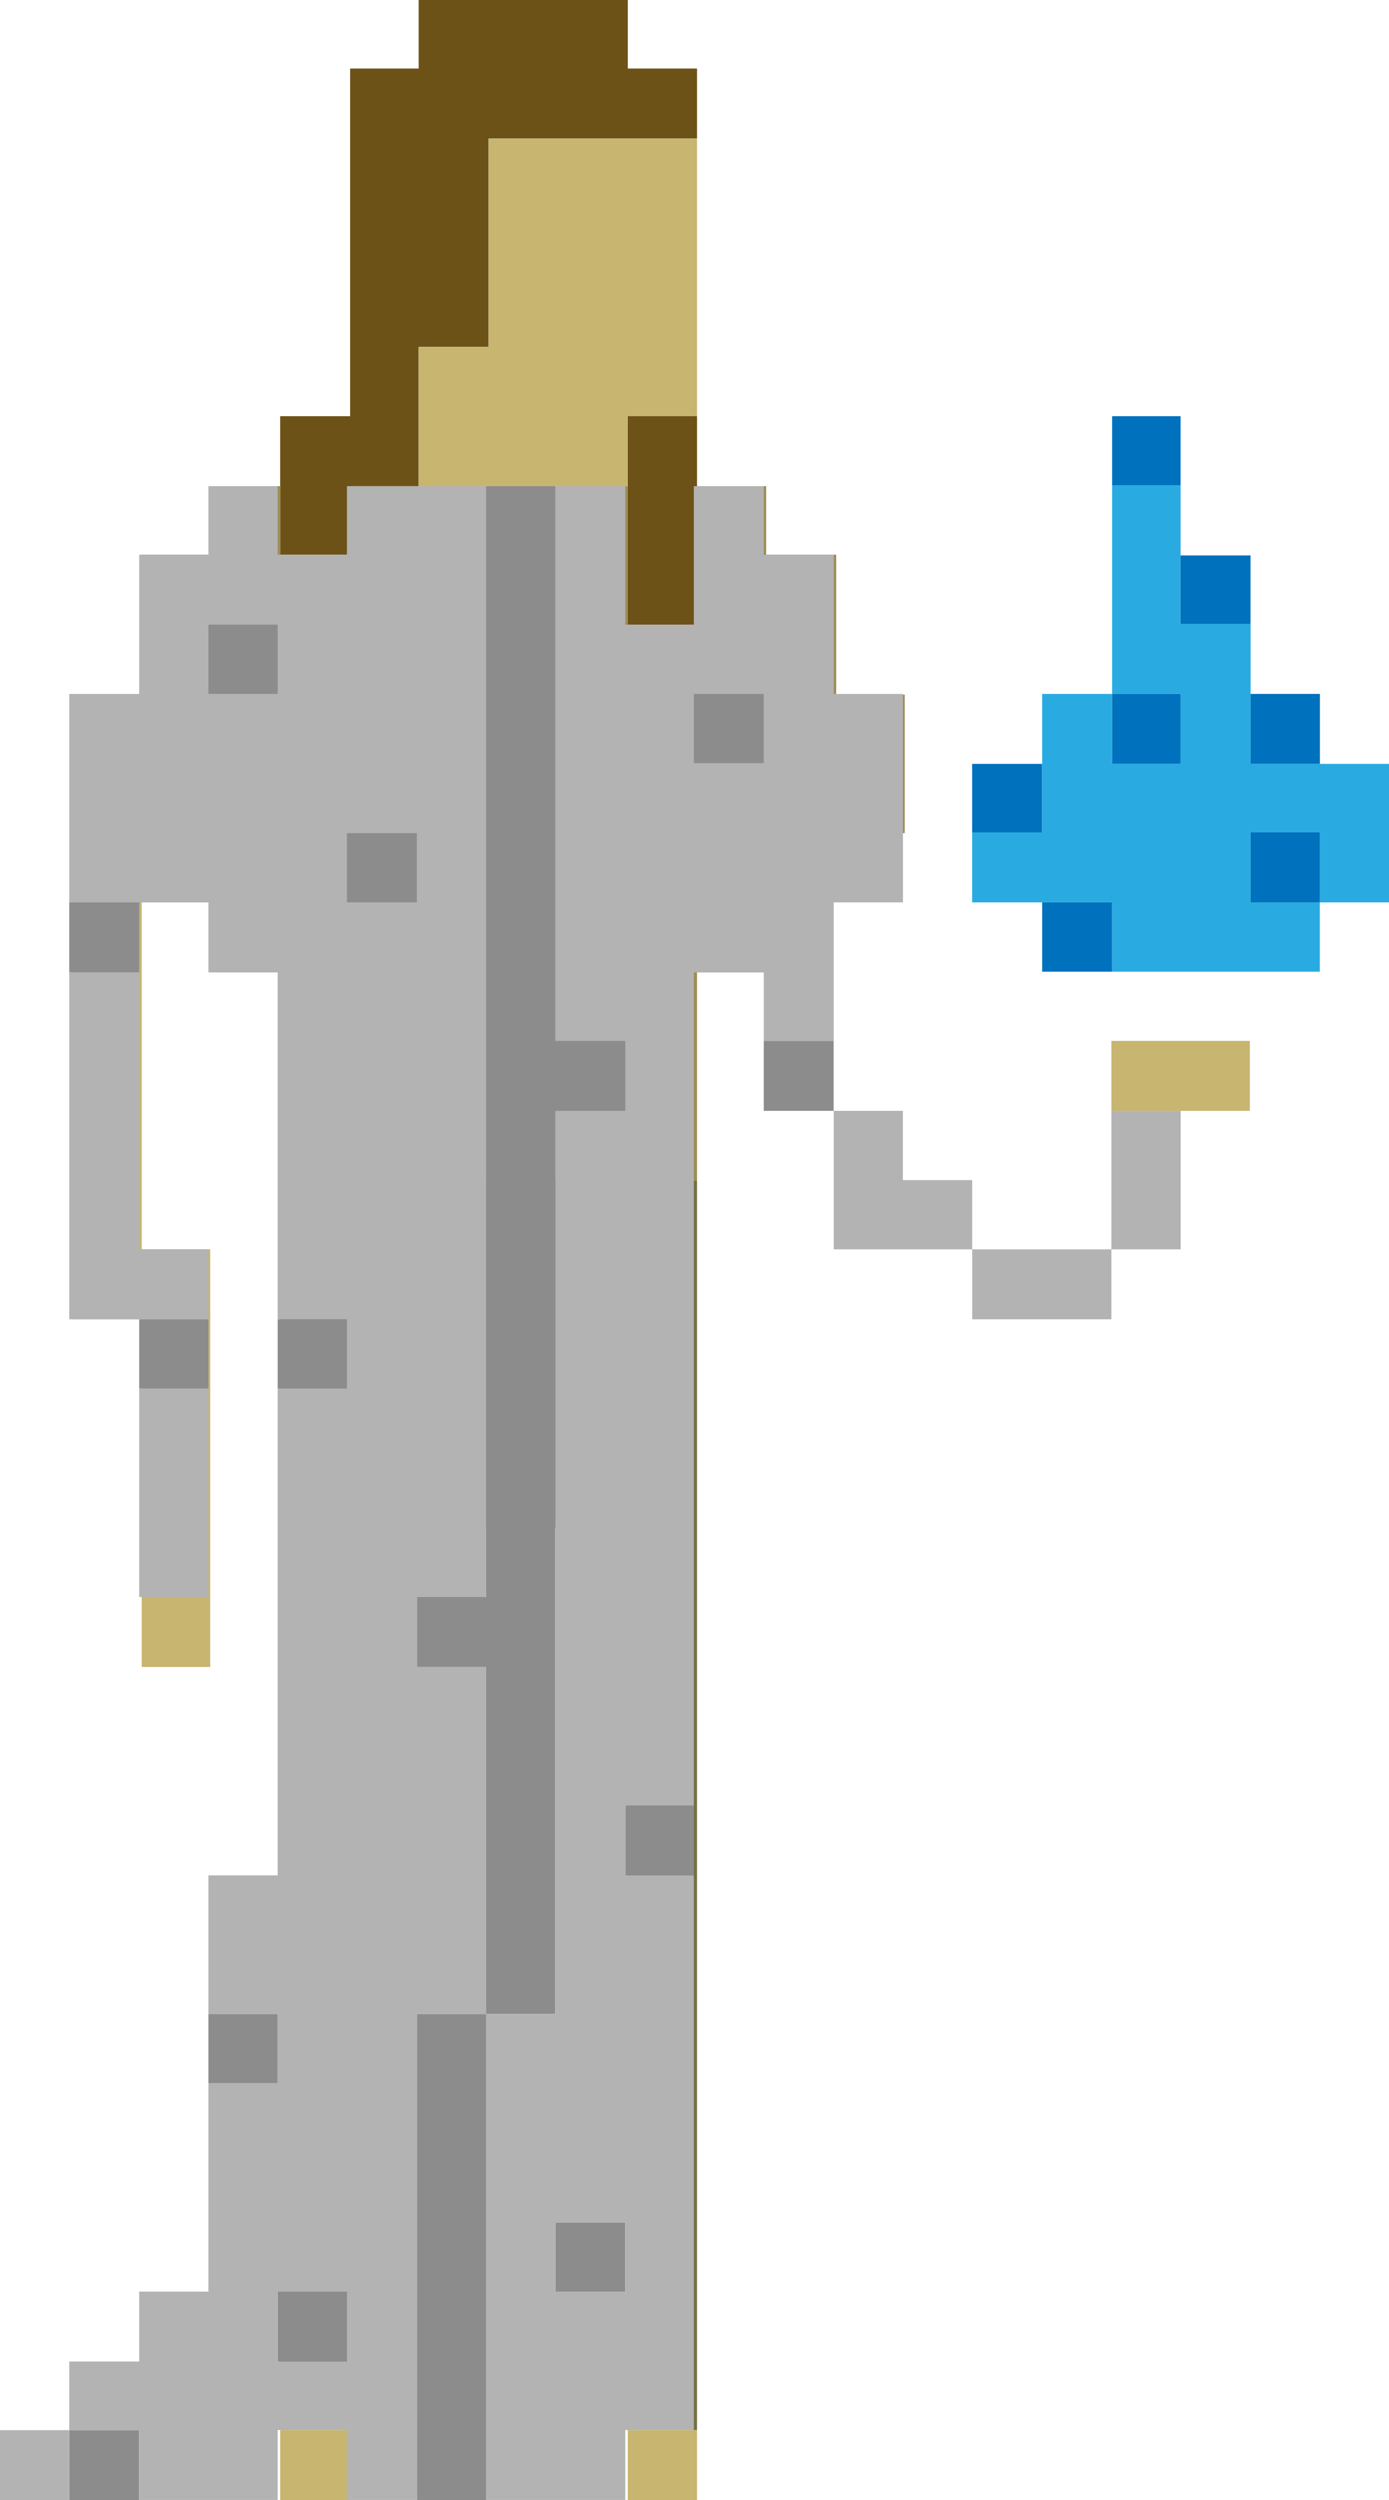 <?xml version="1.0" encoding="utf-8"?>
<!-- Generator: Adobe Illustrator 16.0.0, SVG Export Plug-In . SVG Version: 6.00 Build 0)  -->
<!DOCTYPE svg PUBLIC "-//W3C//DTD SVG 1.1//EN" "http://www.w3.org/Graphics/SVG/1.1/DTD/svg11.dtd">
<svg version="1.1" id="Layer_2" xmlns="http://www.w3.org/2000/svg" xmlns:xlink="http://www.w3.org/1999/xlink" x="0px" y="0px"
	 width="19.459px" height="35.02px" viewBox="0 0 19.459 35.02" enable-background="new 0 0 19.459 35.02" xml:space="preserve">
<polygon fill="#737144" points="8.795,16.54 7.815,16.54 6.845,16.54 5.865,16.54 4.905,16.54 3.925,16.54 3.925,17.5 3.925,18.48 
	3.925,19.45 3.925,20.42 3.925,21.4 3.925,22.37 3.925,23.35 3.925,24.31 3.925,25.29 3.925,26.27 3.925,27.23 3.925,28.21 
	3.925,29.18 3.925,30.15 3.925,31.13 3.925,32.1 3.925,33.08 3.925,34.04 4.905,34.04 4.905,33.08 4.905,32.1 4.905,31.13 
	4.905,30.15 4.905,29.18 4.905,28.21 4.905,27.23 4.905,26.27 4.905,25.29 4.905,24.31 4.905,23.35 4.905,22.37 4.905,21.4 
	5.865,21.4 6.845,21.4 7.815,21.4 8.795,21.4 8.795,22.37 8.795,23.35 8.795,24.31 8.795,25.29 8.795,26.27 8.795,27.23 
	8.795,28.21 8.795,29.18 8.795,30.15 8.795,31.13 8.795,32.1 8.795,33.08 8.795,34.04 9.765,34.04 9.765,33.08 9.765,32.1 
	9.765,31.13 9.765,30.15 9.765,29.18 9.765,28.21 9.765,27.23 9.765,26.27 9.765,25.29 9.765,24.31 9.765,23.35 9.765,22.37 
	9.765,21.4 9.765,20.42 9.765,19.45 9.765,18.48 9.765,17.5 9.765,16.54 "/>
<g>
	<polygon fill="#6D5217" points="8.795,6.81 8.795,7.77 8.795,8.75 9.765,8.75 9.765,7.77 9.765,6.81 9.765,5.83 8.795,5.83 	"/>
	<polygon fill="#6D5217" points="8.795,0.96 8.795,0 7.815,0 6.845,0 5.865,0 5.865,0.96 4.905,0.96 4.905,1.94 4.905,2.91 
		4.905,3.89 4.905,4.86 4.905,5.83 3.925,5.83 3.925,6.81 3.925,7.77 4.905,7.77 4.905,6.81 5.865,6.81 5.865,5.83 5.865,4.86 
		6.845,4.86 6.845,3.89 6.845,2.91 6.845,1.94 7.815,1.94 8.795,1.94 9.765,1.94 9.765,0.96 	"/>
</g>
<polygon fill="#9C8F57" points="11.715,9.73 11.715,8.75 11.715,7.77 10.734,7.77 10.734,6.81 9.765,6.81 9.765,7.77 9.765,8.75 
	8.795,8.75 8.795,7.77 8.795,6.81 7.815,6.81 6.845,6.81 5.865,6.81 4.905,6.81 4.905,7.77 3.925,7.77 3.925,6.81 2.945,6.81 
	2.945,7.77 1.985,7.77 1.985,8.75 1.985,9.73 1.005,9.73 1.005,10.69 1.005,11.67 1.985,11.67 2.945,11.67 2.945,12.64 2.945,13.62 
	3.925,13.62 3.925,14.59 3.925,15.56 3.925,16.54 4.905,16.54 5.865,16.54 6.845,16.54 7.815,16.54 8.795,16.54 9.765,16.54 
	9.765,15.56 9.765,14.59 9.765,13.62 10.734,13.62 10.734,12.64 10.734,11.67 11.715,11.67 12.675,11.67 12.675,10.69 12.675,9.73 
	"/>
<g>
	<rect x="8.795" y="34.04" fill="#C7B570" width="0.97" height="0.98"/>
	<polygon fill="#C7B570" points="7.815,1.94 6.845,1.94 6.845,2.91 6.845,3.89 6.845,4.86 5.865,4.86 5.865,5.83 5.865,6.81 
		6.845,6.81 7.815,6.81 8.795,6.81 8.795,5.83 9.765,5.83 9.765,4.86 9.765,3.89 9.765,2.91 9.765,1.94 8.795,1.94 	"/>
	<rect x="3.925" y="34.04" fill="#C7B570" width="0.98" height="0.98"/>
	<polygon fill="#C7B570" points="1.005,11.67 1.005,12.64 1.005,13.62 1.005,14.59 1.005,15.56 1.005,16.54 1.005,17.5 1.005,18.48 
		1.985,18.48 1.985,19.45 1.985,20.42 1.985,21.4 1.985,22.37 1.985,23.35 2.945,23.35 2.945,22.37 2.945,21.4 2.945,20.42 
		2.945,19.45 2.945,18.48 2.945,17.5 1.985,17.5 1.985,16.54 1.985,15.56 1.985,14.59 1.985,13.62 1.985,12.64 2.945,12.64 
		2.945,11.67 1.985,11.67 	"/>
	<polygon fill="#C7B570" points="16.54,14.58 15.57,14.58 15.57,15.56 16.54,15.56 17.51,15.56 17.51,14.58 	"/>
</g>
<g>
	<rect x="10.7" y="14.58" fill="#8C8C8C" width="0.979" height="0.98"/>
	<rect x="9.72" y="9.72" fill="#8C8C8C" width="0.98" height="0.97"/>
	<rect x="8.76" y="25.29" fill="#8C8C8C" width="0.96" height="0.98"/>
	<rect x="7.78" y="31.13" fill="#8C8C8C" width="0.98" height="0.97"/>
	<polygon fill="#8C8C8C" points="7.78,27.23 7.78,26.27 7.78,25.29 7.78,24.31 7.78,23.35 7.78,22.37 7.78,21.4 7.78,20.42 
		7.78,19.45 7.78,18.48 7.78,17.5 7.78,16.53 7.78,15.56 8.76,15.56 8.76,14.58 7.78,14.58 7.78,13.62 7.78,12.64 7.78,11.67 
		7.78,10.69 7.78,9.72 7.78,8.75 7.78,7.77 7.78,6.81 6.81,6.81 6.81,7.77 6.81,8.75 6.81,9.72 6.81,10.69 6.81,11.67 6.81,12.64 
		6.81,13.62 6.81,14.58 6.81,15.56 6.81,16.53 6.81,17.5 6.81,18.48 6.81,19.45 6.81,20.42 6.81,21.4 6.81,22.37 5.84,22.37 
		5.84,23.35 6.81,23.35 6.81,24.31 6.81,25.29 6.81,26.27 6.81,27.23 6.81,28.21 7.78,28.21 	"/>
	<polygon fill="#8C8C8C" points="5.84,29.18 5.84,30.15 5.84,31.13 5.84,32.1 5.84,33.08 5.84,34.04 5.84,35.02 6.81,35.02 
		6.81,34.04 6.81,33.08 6.81,32.1 6.81,31.13 6.81,30.15 6.81,29.18 6.81,28.21 5.84,28.21 	"/>
	<rect x="4.86" y="11.67" fill="#8C8C8C" width="0.98" height="0.97"/>
	<rect x="3.89" y="32.1" fill="#8C8C8C" width="0.97" height="0.979"/>
	<rect x="3.89" y="18.48" fill="#8C8C8C" width="0.97" height="0.97"/>
	<rect x="2.92" y="28.21" fill="#8C8C8C" width="0.97" height="0.97"/>
	<rect x="2.92" y="8.75" fill="#8C8C8C" width="0.97" height="0.97"/>
	<rect x="1.95" y="18.48" fill="#8C8C8C" width="0.97" height="0.97"/>
	<rect x="0.97" y="34.04" fill="#8C8C8C" width="0.98" height="0.98"/>
	<rect x="0.97" y="12.64" fill="#8C8C8C" width="0.98" height="0.98"/>
</g>
<g>
	<polygon fill="#B3B3B3" points="15.57,15.56 15.57,16.53 15.57,17.5 16.54,17.5 16.54,16.53 16.54,15.56 	"/>
	<polygon fill="#B3B3B3" points="13.62,17.5 13.62,18.48 14.59,18.48 15.57,18.48 15.57,17.5 14.59,17.5 	"/>
	<polygon fill="#B3B3B3" points="12.649,16.53 12.649,15.56 11.68,15.56 11.68,16.53 11.68,17.5 12.649,17.5 13.62,17.5 
		13.62,16.53 	"/>
	<path fill="#B3B3B3" d="M11.68,14.58v-0.96v-0.98h0.97v-0.97v-0.98V9.72h-0.97V8.75V7.77H10.7V6.81H9.72v0.96v0.98H8.76V7.77V6.81
		H7.78v0.96v0.98v0.97v0.97v0.98v0.97v0.98v0.96h0.98v0.98H7.78v0.97v0.97v0.98v0.97v0.971V21.4v0.97v0.98v0.96v0.979v0.98v0.96
		v0.98H6.81v0.97v0.97v0.98v0.97v0.979v0.96v0.98h0.97h0.98v-0.98h0.96v-0.96V32.1v-0.97v-0.98v-0.97v-0.97v-0.98v-0.96H8.76v-0.98
		h0.96V24.31v-0.96v-0.98V21.4V20.42V19.45v-0.97V17.5v-0.97v-0.97v-0.98v-0.96h0.98v0.96H11.68z M8.76,32.1H7.78v-0.97h0.98V32.1z
		 M10.7,9.72v0.97H9.72V9.72H10.7z"/>
	<path fill="#B3B3B3" d="M6.81,26.27v-0.98V24.31v-0.96H5.84v-0.98h0.97V21.4V20.42V19.45v-0.97V17.5v-0.97v-0.97v-0.98v-0.96v-0.98
		v-0.97v-0.98V9.72V8.75V7.77V6.81H5.84H4.86v0.96H3.89V6.81H2.92v0.96H1.95v0.98v0.97H0.97v0.97v0.98v0.97h0.98h0.97v0.98h0.97
		v0.96v0.98v0.97v0.97v0.98h0.97v0.97H3.89v0.971V21.4v0.97v0.98v0.96v0.979v0.98H2.92v0.96v0.98h0.97v0.97H2.92v0.97v0.98v0.97
		H1.95v0.979H0.97v0.96h0.98v0.98h0.97h0.97v-0.98h0.97v0.98h0.98v-0.98v-0.96V32.1v-0.97v-0.98v-0.97v-0.97h0.97v-0.98V26.27z
		 M5.84,12.64H4.86v-0.97h0.98V12.64z M2.92,8.75h0.97v0.97H2.92V8.75z M4.86,33.08H3.89V32.1h0.97V33.08z"/>
	<polygon fill="#B3B3B3" points="1.95,20.42 1.95,21.4 1.95,22.37 2.92,22.37 2.92,21.4 2.92,20.42 2.92,19.45 1.95,19.45 	"/>
	<polygon fill="#B3B3B3" points="2.92,18.48 2.92,17.5 1.95,17.5 1.95,16.53 1.95,15.56 1.95,14.58 1.95,13.62 0.97,13.62 
		0.97,14.58 0.97,15.56 0.97,16.53 0.97,17.5 0.97,18.48 1.95,18.48 	"/>
	<rect y="34.04" fill="#B3B3B3" width="0.97" height="0.98"/>
</g>
<g>
	<polygon fill="#29ABE2" points="18.49,10.7 17.52,10.7 17.52,9.72 17.52,8.74 16.539,8.74 16.539,7.78 16.539,6.8 15.58,6.8 
		15.58,7.78 15.58,8.74 15.58,9.72 16.539,9.72 16.539,10.7 15.58,10.7 15.58,9.72 14.6,9.72 14.6,10.7 14.6,11.66 13.619,11.66 
		13.619,12.64 14.6,12.64 15.58,12.64 15.58,13.611 16.539,13.611 17.52,13.611 18.49,13.611 18.49,12.64 17.52,12.64 17.52,11.66 
		18.49,11.66 18.49,12.64 19.459,12.64 19.459,11.66 19.459,10.7 	"/>
	<g>
		<rect x="15.58" y="5.83" fill="#0071BC" width="0.959" height="0.97"/>
		<rect x="17.52" y="11.66" fill="#0071BC" width="0.971" height="0.98"/>
		<rect x="17.52" y="9.72" fill="#0071BC" width="0.971" height="0.98"/>
		<rect x="16.539" y="7.78" fill="#0071BC" width="0.98" height="0.96"/>
		<rect x="15.58" y="9.72" fill="#0071BC" width="0.959" height="0.98"/>
		<rect x="14.6" y="12.64" fill="#0071BC" width="0.98" height="0.971"/>
		<rect x="13.619" y="10.7" fill="#0071BC" width="0.98" height="0.96"/>
	</g>
</g>
</svg>
